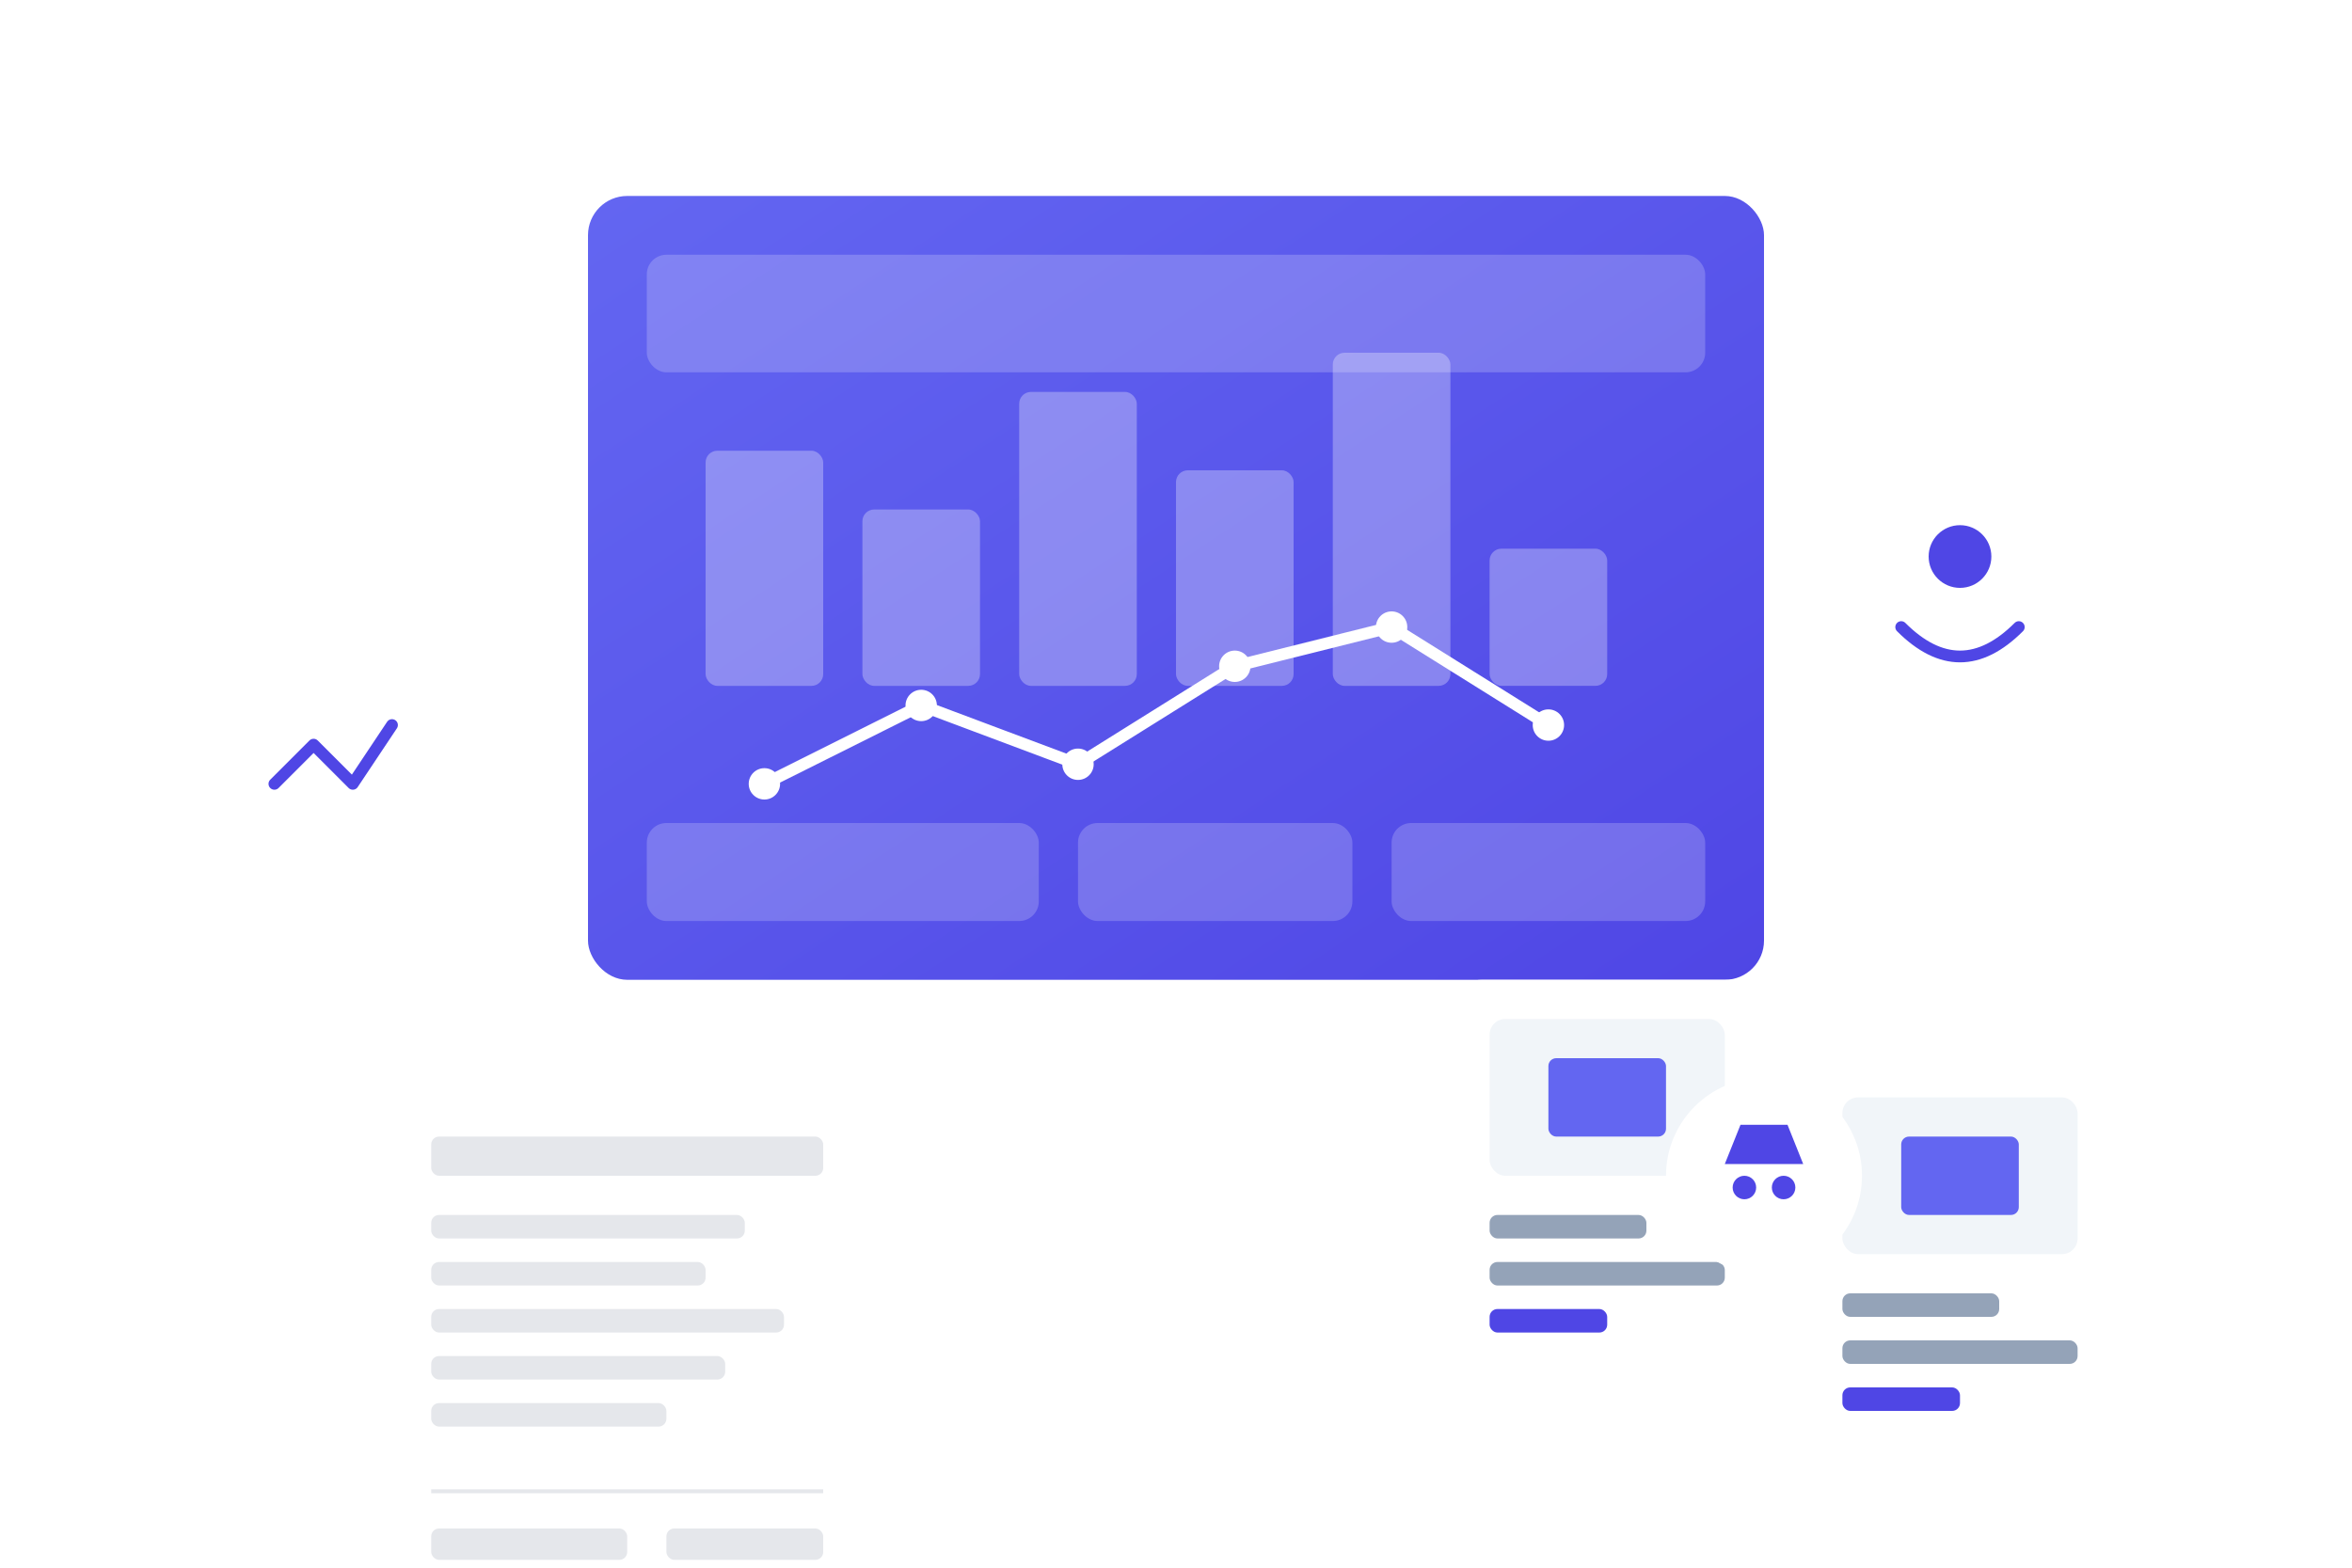 <?xml version="1.0" encoding="UTF-8" standalone="no"?>
<svg width="600" height="400" viewBox="0 0 600 400" xmlns="http://www.w3.org/2000/svg">
  <!-- Background with gradient -->
  <defs>
    <linearGradient id="bg-gradient" x1="0%" y1="0%" x2="100%" y2="100%">
      <stop offset="0%" stop-color="#ffffff" stop-opacity="0.1"/>
      <stop offset="100%" stop-color="#ffffff" stop-opacity="0.3"/>
    </linearGradient>
    <linearGradient id="card-gradient" x1="0%" y1="0%" x2="100%" y2="100%">
      <stop offset="0%" stop-color="#6366f1"/>
      <stop offset="100%" stop-color="#4f46e5"/>
    </linearGradient>
    <filter id="shadow" x="-5%" y="0%" width="110%" height="110%">
      <feDropShadow dx="0" dy="4" stdDeviation="8" flood-opacity="0.2"/>
    </filter>
  </defs>

  <!-- Background design elements -->
  <circle cx="100" cy="50" r="80" fill="#ffffff" fill-opacity="0.05"/>
  <circle cx="550" cy="350" r="100" fill="#ffffff" fill-opacity="0.05"/>
  <circle cx="300" cy="150" r="50" fill="#ffffff" fill-opacity="0.05"/>
  <rect x="150" y="300" width="300" height="30" rx="15" fill="#ffffff" fill-opacity="0.05"/>
  <rect x="400" y="100" width="120" height="20" rx="10" fill="#ffffff" fill-opacity="0.05"/>

  <!-- Main illustration content -->
  <g transform="translate(150, 50)">
    <!-- Dashboard illustration -->
    <rect x="0" y="0" width="300" height="200" rx="10" fill="url(#card-gradient)" filter="url(#shadow)"/>
    <rect x="15" y="15" width="270" height="30" rx="5" fill="#ffffff" fill-opacity="0.2"/>
    
    <!-- Chart bars -->
    <rect x="30" y="65" width="30" height="60" rx="3" fill="#ffffff" fill-opacity="0.3"/>
    <rect x="70" y="80" width="30" height="45" rx="3" fill="#ffffff" fill-opacity="0.3"/>
    <rect x="110" y="50" width="30" height="75" rx="3" fill="#ffffff" fill-opacity="0.3"/>
    <rect x="150" y="70" width="30" height="55" rx="3" fill="#ffffff" fill-opacity="0.3"/>
    <rect x="190" y="40" width="30" height="85" rx="3" fill="#ffffff" fill-opacity="0.3"/>
    <rect x="230" y="90" width="30" height="35" rx="3" fill="#ffffff" fill-opacity="0.3"/>
    
    <!-- Chart line -->
    <polyline points="45,150 85,130 125,145 165,120 205,110 245,135" 
              stroke="#ffffff" stroke-width="3" fill="none" stroke-linecap="round" stroke-linejoin="round"/>
    
    <!-- Chart dots -->
    <circle cx="45" cy="150" r="4" fill="#ffffff"/>
    <circle cx="85" cy="130" r="4" fill="#ffffff"/>
    <circle cx="125" cy="145" r="4" fill="#ffffff"/>
    <circle cx="165" cy="120" r="4" fill="#ffffff"/>
    <circle cx="205" cy="110" r="4" fill="#ffffff"/>
    <circle cx="245" cy="135" r="4" fill="#ffffff"/>
    
    <!-- Bottom section -->
    <rect x="15" y="160" width="100" height="25" rx="5" fill="#ffffff" fill-opacity="0.2"/>
    <rect x="125" y="160" width="70" height="25" rx="5" fill="#ffffff" fill-opacity="0.2"/>
    <rect x="205" y="160" width="80" height="25" rx="5" fill="#ffffff" fill-opacity="0.2"/>
  </g>

  <!-- POS items -->
  <g transform="translate(100, 280)">
    <!-- Receipt -->
    <rect x="0" y="0" width="120" height="150" rx="5" fill="#ffffff" filter="url(#shadow)"/>
    <rect x="10" y="10" width="100" height="10" rx="2" fill="#e5e7eb"/>
    <rect x="10" y="30" width="80" height="6" rx="2" fill="#e5e7eb"/>
    <rect x="10" y="42" width="70" height="6" rx="2" fill="#e5e7eb"/>
    <rect x="10" y="54" width="90" height="6" rx="2" fill="#e5e7eb"/>
    <rect x="10" y="66" width="75" height="6" rx="2" fill="#e5e7eb"/>
    <rect x="10" y="78" width="60" height="6" rx="2" fill="#e5e7eb"/>
    <rect x="10" y="100" width="100" height="1" fill="#e5e7eb"/>
    <rect x="10" y="110" width="50" height="8" rx="2" fill="#e5e7eb"/>
    <rect x="70" y="110" width="40" height="8" rx="2" fill="#e5e7eb"/>
    <rect x="10" y="125" width="100" height="15" rx="3" fill="#4f46e5"/>
  </g>
  
  <!-- Product cards -->
  <g transform="translate(370, 250)">
    <!-- Card 1 -->
    <rect x="0" y="0" width="80" height="100" rx="8" fill="#ffffff" filter="url(#shadow)"/>
    <rect x="10" y="10" width="60" height="40" rx="4" fill="#f1f5f9"/>
    <rect x="25" y="20" width="30" height="20" rx="2" fill="#6366f1"/>
    <rect x="10" y="60" width="40" height="6" rx="2" fill="#94a3b8"/>
    <rect x="10" y="72" width="60" height="6" rx="2" fill="#94a3b8"/>
    <rect x="10" y="84" width="30" height="6" rx="2" fill="#4f46e5"/>
    
    <!-- Card 2 -->
    <rect x="90" y="20" width="80" height="100" rx="8" fill="#ffffff" filter="url(#shadow)"/>
    <rect x="100" y="30" width="60" height="40" rx="4" fill="#f1f5f9"/>
    <rect x="115" y="40" width="30" height="20" rx="2" fill="#6366f1"/>
    <rect x="100" y="80" width="40" height="6" rx="2" fill="#94a3b8"/>
    <rect x="100" y="92" width="60" height="6" rx="2" fill="#94a3b8"/>
    <rect x="100" y="104" width="30" height="6" rx="2" fill="#4f46e5"/>
  </g>
  
  <!-- Floating Elements -->
  <g>
    <!-- Chart icon -->
    <circle cx="80" cy="200" r="25" fill="#ffffff" filter="url(#shadow)"/>
    <path d="M70,200 L80,190 L90,200 L100,185" 
          stroke="#4f46e5" stroke-width="3" fill="none" stroke-linecap="round" stroke-linejoin="round"/>
    
    <!-- User icon -->
    <circle cx="500" cy="150" r="25" fill="#ffffff" filter="url(#shadow)"/>
    <circle cx="500" cy="142" r="8" fill="#4f46e5"/>
    <path d="M485,160 Q500,175 515,160" 
          stroke="#4f46e5" stroke-width="3" fill="none" stroke-linecap="round"/>
    
    <!-- Cart icon -->
    <circle cx="450" cy="300" r="25" fill="#ffffff" filter="url(#shadow)"/>
    <path d="M440,297 H460 L456,287 H444 Z" fill="#4f46e5"/>
    <circle cx="445" cy="303" r="3" fill="#4f46e5"/>
    <circle cx="455" cy="303" r="3" fill="#4f46e5"/>
  </g>
</svg>